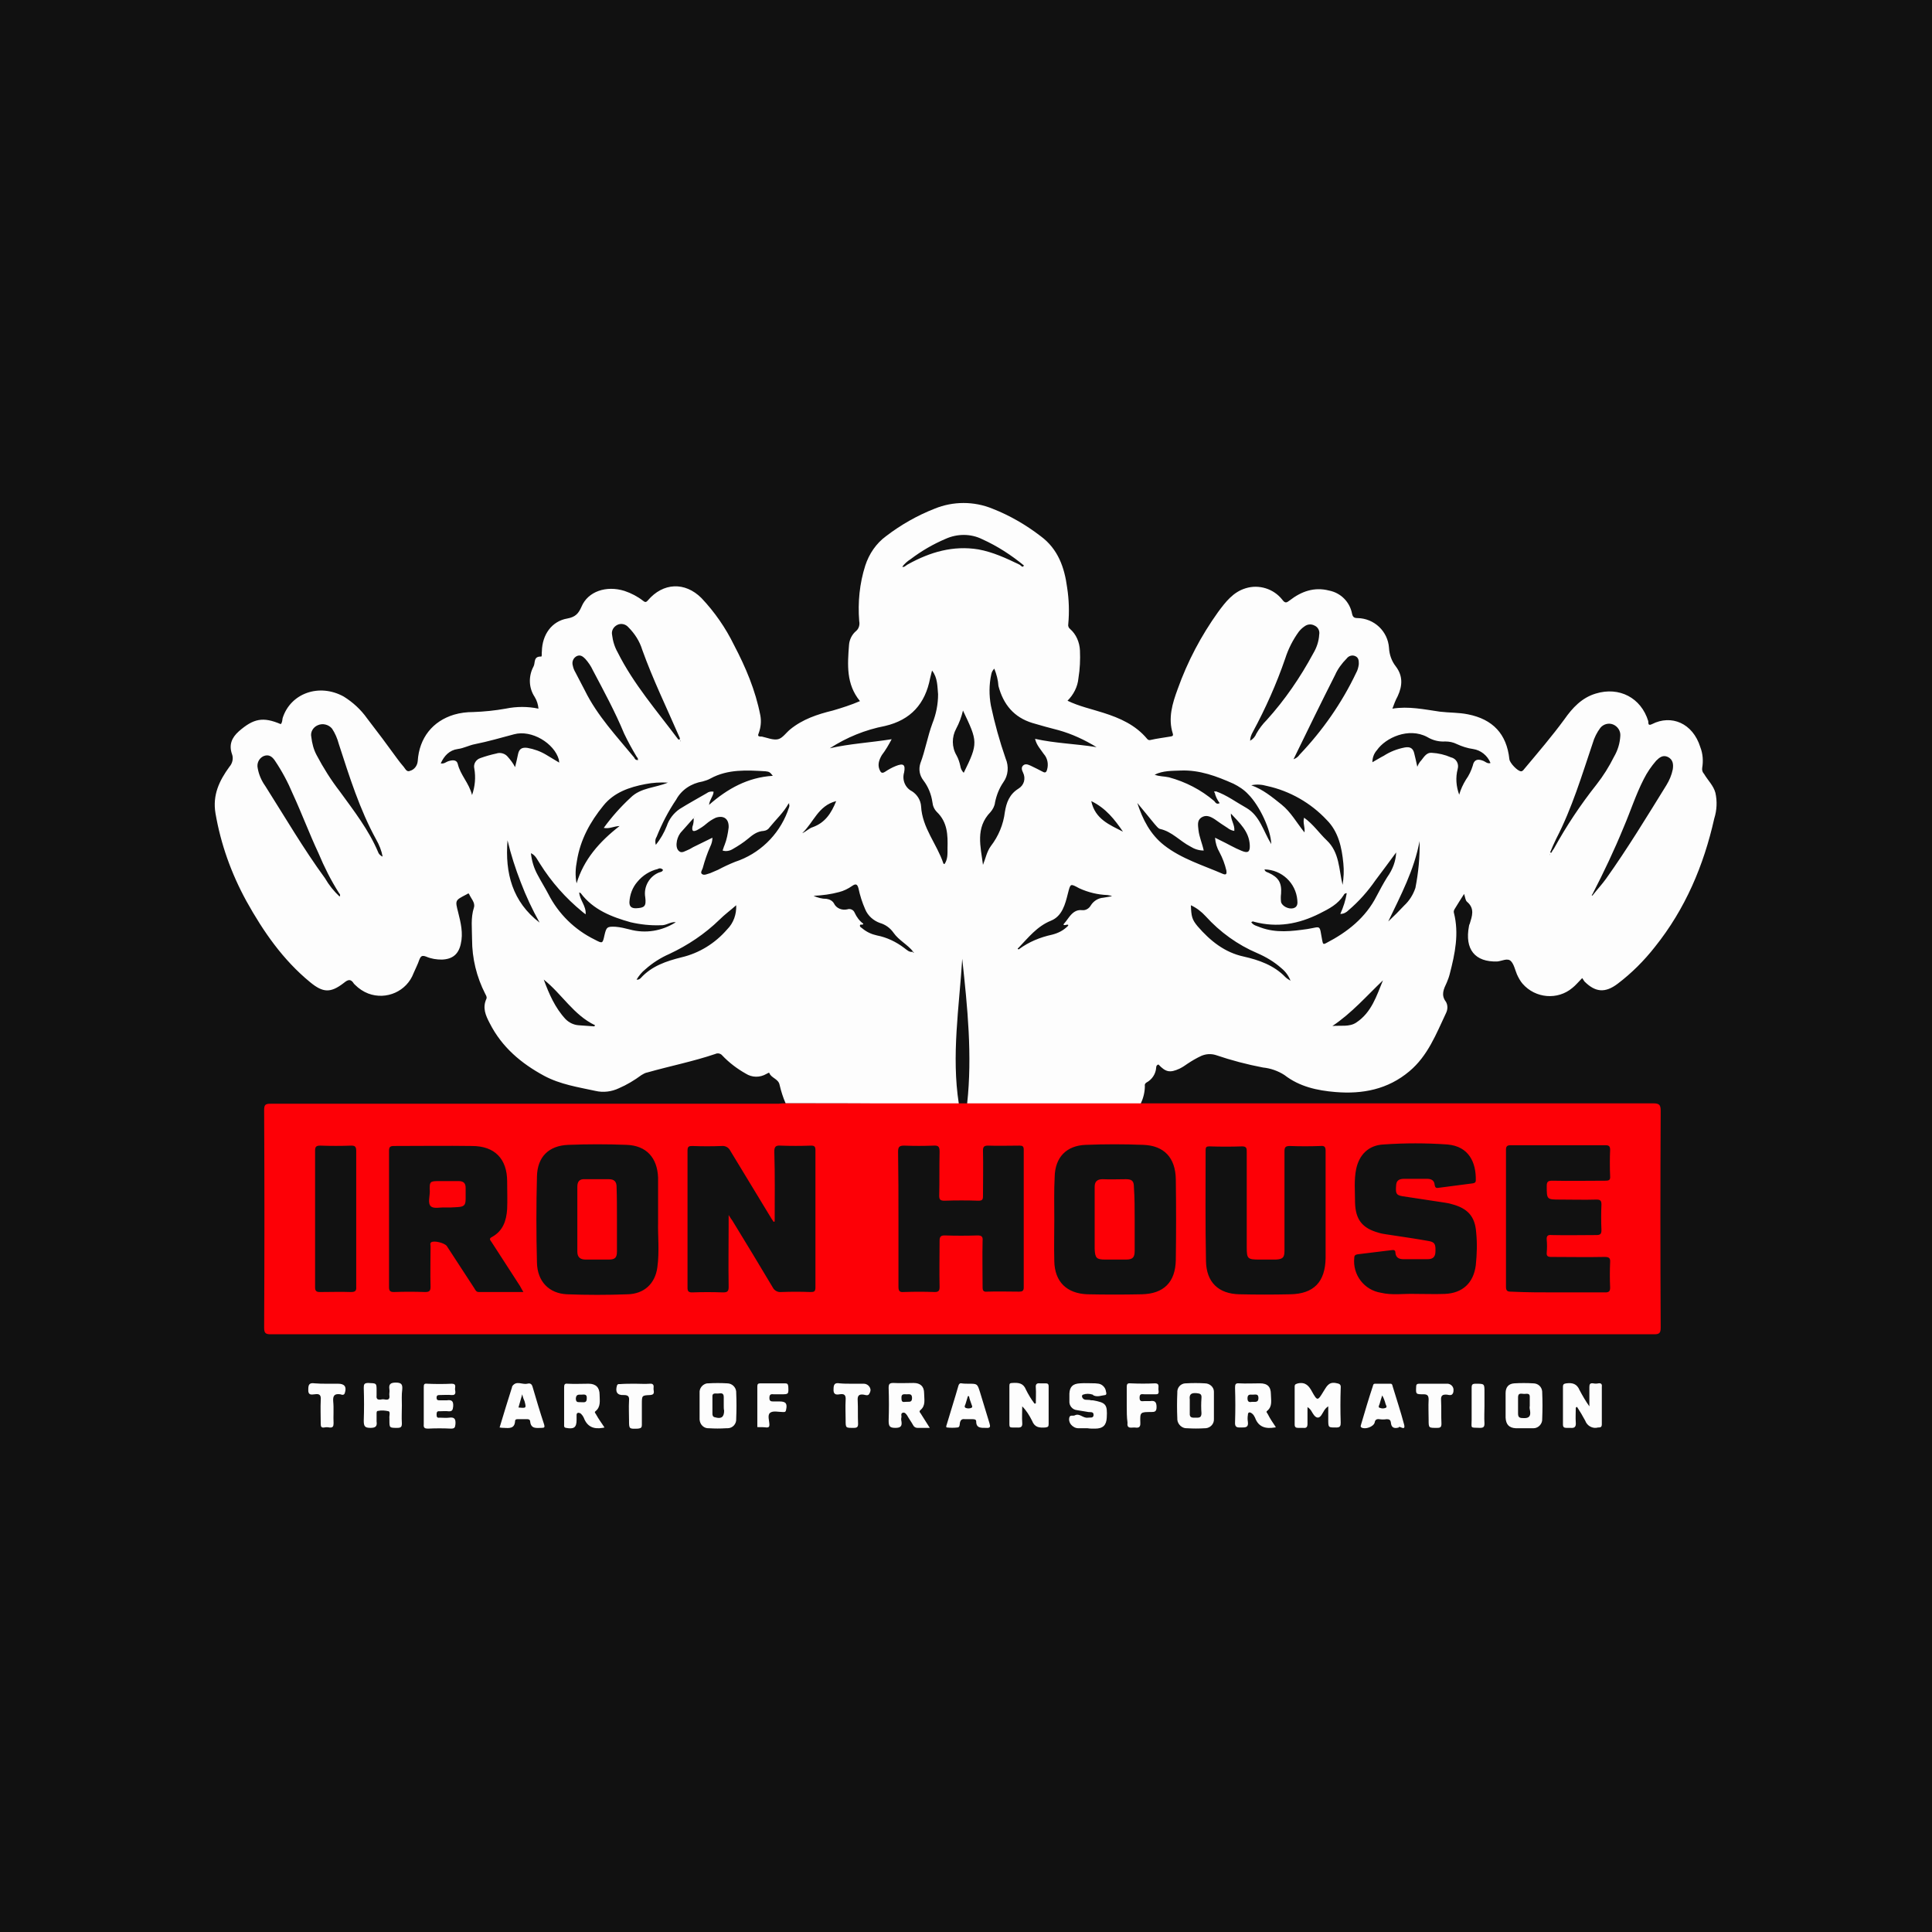 <?xml version="1.0" encoding="utf-8"?>
<!-- Generator: Adobe Illustrator 26.0.1, SVG Export Plug-In . SVG Version: 6.00 Build 0)  -->
<svg version="1.1" id="GeorgeSamuel.me" xmlns="http://www.w3.org/2000/svg" xmlns:xlink="http://www.w3.org/1999/xlink" x="0px"
	 y="0px" viewBox="0 0 512 512" style="enable-background:new 0 0 512 512;" xml:space="preserve">
<style type="text/css">
	.st0{fill:#111111;}
	.st1{fill:#FDFDFD;}
	.st2{fill:#FD0006;}
</style>
<g id="www.GeorgeSamuel.me">
	<rect class="st0" width="512" height="512"/>
	<circle class="st0" cx="256" cy="256" r="256"/>
	<path id="Path_11518" class="st1" d="M208.2,292.4c-0.7-1.6-1.2-3.2-1.6-4.9c-0.3-1.6-2.2-1.8-2.7-3.1c-0.1-0.3-0.5,0.1-0.8,0.2
		c-1.7,1-3.8,1-5.5-0.1c-2.3-1.3-4.4-2.9-6.2-4.8c-0.4-0.5-1.2-0.7-1.8-0.4c-5.9,2-12,3.2-18,4.9c-0.6,0.1-1.1,0.4-1.6,0.7
		c-1.9,1.4-3.9,2.6-6,3.5c-1.9,0.9-4.1,1.2-6.2,0.7c-4.6-1-9.3-1.7-13.6-4c-6.1-3.3-11.2-7.6-14.4-13.9c-1.1-2.1-2-4.1-0.9-6.5
		c0.2-0.5-0.1-0.9-0.3-1.3c-2.3-4.5-3.5-9.4-3.5-14.5c0-2.8-0.4-5.6,0.5-8.4c0.4-1.3-0.8-2.4-1.3-3.6c-0.2-0.3-0.5,0.1-0.8,0.2
		c-2.9,1.5-2.9,1.5-2.1,4.6c0.7,2.8,1.4,5.6,0.7,8.5c-0.6,2.7-2.2,4-5,4.1c-1.4,0-2.8-0.2-4.2-0.8c-1.1-0.4-1.4-0.1-1.8,0.9
		c-0.4,1.2-1,2.3-1.5,3.5c-1.8,4.8-7.2,7.2-12,5.4c-1.3-0.5-2.5-1.3-3.5-2.3c-0.1-0.1-0.2-0.2-0.3-0.3c-0.8-1.3-1.5-1.2-2.7-0.2
		c-3.5,2.7-5.5,2.6-8.9-0.2c-7.2-5.9-12.4-13.4-16.9-21.5c-4-7.3-6.8-15.1-8.2-23.3c-0.8-4.8,1-8.6,3.7-12.3
		c0.8-0.9,1.1-2.2,0.7-3.3c-0.9-2.5-0.1-4.4,1.8-6.1c3.9-3.4,6.4-3.9,11.1-1.9c0.4-0.4,0.4-1,0.5-1.6c2.1-6.6,9.7-9.3,16.2-5.7
		c2.4,1.5,4.5,3.4,6.2,5.8c2.7,3.5,5.4,7.1,8,10.7c0.5,0.7,1,1.3,1.5,1.9c0.5,0.5,0.9,1.7,1.8,1.3c1.2-0.3,2-1.4,2.1-2.6
		c0.4-6.2,4-10.6,9.6-12.3c1.7-0.5,3.4-0.7,5.1-0.7c2.9-0.1,5.8-0.4,8.6-0.9c2.9-0.6,5.9-0.6,8.7,0c-0.1-1.1-0.4-2.1-1-3.1
		c-1.6-2.4-1.7-5.5-0.3-8.1c0.5-0.9-0.1-2.7,2-2.6c0.3,0,0.1-0.9,0.2-1.4c0.1-4.4,2.6-8,6.8-8.7c2.1-0.4,2.9-1.3,3.7-3.1
		c1.7-4.1,6.6-5.7,11.4-4.2c1.8,0.6,3.5,1.5,4.9,2.6c0.5,0.4,0.8,0.5,1.3-0.1c4-4.7,9.8-5,14.2-0.6c3.5,3.7,6.4,7.9,8.6,12.4
		c3.1,5.9,5.7,12,7,18.7c0.3,1.6,0.1,3.2-0.4,4.6c-0.3,0.7-0.3,1,0.6,1c0.1,0,0.1,0,0.2,0c1.4,0.3,3,1,4.3,0.7
		c1.2-0.3,2.1-1.7,3.2-2.6c3.3-2.7,7.2-4,11.3-5c2.4-0.7,4.9-1.5,7.2-2.5c-3.7-4.5-3.3-9.7-2.9-14.9c0.1-1.4,0.8-2.8,1.9-3.7
		c0.7-0.6,1-1.6,0.8-2.6c-0.4-5,0.1-10,1.6-14.7c1-3.1,2.9-5.9,5.5-7.8c3.9-3,8.3-5.5,12.9-7.3c4.9-2,10.4-2,15.3,0
		c4.6,1.8,8.9,4.3,12.8,7.3c4.6,3.4,6.3,8.3,7,13.6c0.5,3.2,0.6,6.5,0.3,9.7c-0.1,0.5,0.1,1,0.5,1.3c1.6,1.4,2.5,3.5,2.6,5.7
		c0.1,2.4,0,4.9-0.4,7.3c-0.2,2.3-1.3,4.4-2.9,6c3.1,1.5,6.4,2.2,9.5,3.2c4.4,1.4,8.5,3.2,11.6,6.9c0.2,0.3,0.6,0.4,0.9,0.3
		c1.7-0.4,3.5-0.6,5.2-0.9c0.5-0.1,0.9-0.1,0.7-0.8c-1.3-4.1-0.1-8,1.3-11.8c2.6-7.3,6.2-14.1,10.7-20.4c2-2.7,4-5.3,7.3-6.3
		c3.5-1.1,7.4,0.1,9.7,3c0.8,1.1,1.2,0.8,2,0.2c3.1-2.4,6.5-3.6,10.4-2.6c3.1,0.6,5.5,3,6.1,6.1c0.2,0.9,0.5,1.2,1.5,1.2
		c4.4,0.1,8,3.5,8.3,7.9c0.1,1.8,0.7,3.5,1.8,4.9c1.9,2.5,1.8,5.1,0.5,7.9c-0.6,1.1-1,2.2-1.4,3.3c4.3-0.7,8.4,0.2,12.6,0.8
		c2.5,0.3,4.9,0.2,7.4,0.7c6.6,1.3,10.3,5.2,11,11.9c0.1,1,2.2,3.2,3.1,3.2c0.5,0,0.7-0.5,1-0.8c3.6-4.3,7.2-8.5,10.5-13
		c2.1-3,4.6-5.7,8.3-6.8c6.2-1.9,12,1.1,13.9,7.3c0.1,0.4-0.2,1.4,1,0.8c5.1-2.6,10.8-0.3,12.8,6.1c0.7,1.8,0.8,3.7,0.5,5.5
		c-0.1,0.6,0.1,1.2,0.5,1.6c1,1.7,2.5,3.1,3,5c0.5,2.2,0.4,4.6-0.3,6.8c-2.8,12.5-7.7,24-15.7,34c-2.9,3.7-6.2,7-9.9,9.8
		c-3.3,2.5-5.9,2.3-8.8-0.6c-0.2-0.3-0.4-0.6-0.6-0.9c-1,1-1.7,1.9-2.6,2.6c-3.9,3.3-9.8,2.8-13.2-1.1c-0.6-0.7-1.1-1.6-1.5-2.5
		c-0.5-1.2-0.8-2.7-1.6-3.5c-0.9-0.9-2.4,0-3.6,0.1c-5.9,0.2-8.7-3.2-7.5-9.4c0-0.2,0.1-0.4,0.2-0.6c0.6-2,1.4-4-0.7-5.8
		c-0.5-0.4-0.5-1.3-0.8-2.1c-0.9,1.4-1.7,2.7-2.5,4c-0.2,0.3-0.3,0.7-0.2,1c1.4,5.5,0.3,10.8-1.1,16.2c-0.2,0.8-0.5,1.6-0.8,2.3
		c-0.8,1.7-1.6,3.3-0.2,5.1c0.5,0.9,0.5,2,0,3c-2.6,5.5-4.8,11.3-9.7,15.4c-5.7,4.8-12.4,6.1-19.6,5.5c-4.8-0.4-9.5-1.4-13.5-4.5
		c-1.7-1.1-3.7-1.8-5.7-2c-4.2-0.8-8.4-1.9-12.5-3.3c-1.3-0.4-2.6-0.3-3.8,0.2c-1.3,0.6-2.5,1.3-3.7,2.1c-0.7,0.5-1.3,0.9-2.1,1.3
		c-2.6,1.2-3.7,0.9-5.6-1.1c-0.4,0.1-0.6,0.4-0.6,0.8c-0.1,1.7-1.1,3.2-2.6,4c-0.3,0.2-0.5,0.5-0.4,0.9c0,1.6-0.4,3.2-1.1,4.7
		c-5.7,0-11.3,0.1-17,0c-9.7,0-19.3,0-29,0c1.4-12.8,0.1-25.5-1.3-38.4c-0.8,12.8-2.9,25.6-0.9,38.4c-5.8,0-11.6,0.1-17.3,0
		C227.5,292.4,217.8,292.4,208.2,292.4z M271.4,149.9c-0.1,0.1-0.4,0-0.2,0.3L271.4,149.9c-3.4-2.8-7.1-5.2-11.1-7
		c-3-1.5-6.6-1.5-9.7-0.1c-3.3,1.4-6.4,3.2-9.3,5.4c-0.8,0.5-1.6,1.2-2.2,2c0.3,0,0.4,0.1,0.5,0c0.4-0.2,0.7-0.5,1.1-0.7
		c5.8-3.2,11.9-5,18.6-3.9c3.8,0.7,7.3,2.3,10.8,4C270.6,149.8,270.9,150.6,271.4,149.9z M270.1,251.5c2.6-1.9,5.5-3.1,8.7-3.8
		c1.6-0.4,3-1.1,4.2-2.3c0.1-0.1,0.1-0.2,0.1-0.3c-0.5-0.2-0.9,0.3-1.3-0.1c0.5-0.6,1-1.2,1.4-1.8c0.9-1.2,1.9-2.2,3.6-2
		c0.9,0.1,1.8-0.4,2.3-1.3c0.7-1.1,1.9-1.9,3.3-2c0.8-0.1,1.6-0.3,2.3-0.4c-0.4-0.2-0.8-0.2-1.2-0.3c-2.6-0.1-5.1-0.7-7.5-1.8
		c-2.4-1.3-2.3-1.3-3,1.4c-0.7,2.8-1.5,6-4.5,7.2c-3.7,1.5-6,4.5-8.6,7.2c-0.1,0.1-0.2,0.1-0.2,0.2
		C269.9,251.7,270,251.6,270.1,251.5L270.1,251.5z M242,252.2c-0.1,0.1-0.1,0.2,0.1,0.3c0,0,0.1,0,0.1,0
		C242.1,252.4,242.1,252.3,242,252.2c-1.5-1.9-3.8-3-5.2-5c-0.9-1.3-2.2-2.2-3.6-2.6c-1.7-0.6-3.2-1.9-3.9-3.6
		c-0.8-1.8-1.4-3.7-1.8-5.6c-0.3-1.1-0.7-1.3-1.7-0.6c-1,0.7-2.2,1.3-3.4,1.6c-2.2,0.6-4.5,0.9-6.8,1c1.1,0.5,2.2,0.8,3.4,0.8
		c0.8,0.1,1.6,0.5,2,1.2c0.6,1.3,2.1,1.9,3.5,1.6c0.8-0.3,1.7,0.1,2,0.9c0.5,1.1,1.3,2.2,2.3,2.9c-0.2,0.5-0.8,0-0.9,0.4
		c-0.1,0.5,0.4,0.6,0.7,0.9c1.1,0.9,2.4,1.5,3.8,1.8c2.6,0.5,5.1,1.7,7.2,3.3C240.3,251.7,241,252.5,242,252.2z M169,201.4
		c0,0.1,0.1,0.1,0.1,0.2c0-0.1,0-0.1,0-0.2L169,201.4c0.2-0.4-0.1-0.6-0.3-0.9c-1.2-2-2.3-4-3.3-6.1c-2.4-5.8-5.4-11.3-8.3-16.8
		c-0.5-1.1-1.2-2.1-2-3c-0.6-0.6-1.3-1.2-2.3-0.7c-0.9,0.5-1.3,1.5-1,2.5c0.1,0.6,0.4,1.3,0.7,1.8c0.8,1.6,1.7,3.2,2.5,4.8
		c3.3,6.7,8.4,12.1,13.1,17.8C168.2,201.1,168.5,201.5,169,201.4z M323.2,212.8L323,213c0,0,0,0,0,0.1
		C323.1,213,323.1,212.9,323.2,212.8c-0.6-0.8-1.1-1.8-1.3-2.8c0.1-0.1,0.2-0.2,0.3-0.3c2.9,1,5.4,2.9,8.1,4.4
		c3.6,2.1,4.5,6.2,6.6,9.6c-0.1-3.8-3.1-10.2-6.1-13.2c-1.1-1.2-2.5-2.1-3.9-2.8c-4.5-2-9-3.7-14-3.5c-2.3,0.1-4.7,0-6.9,1.1
		c1.2,0.5,2.5,0.4,3.8,0.7c4.4,1.2,8.5,3.3,12,6.3C322.1,212.7,322.5,213.3,323.2,212.8z M422.2,237.1c1.1-1.4,2.4-2.8,3.4-4.2
		c5.7-8,10.8-16.4,16-24.8c0.8-1.3,1.4-2.7,1.7-4.2c0.2-1.3,0.1-2.6-1.3-3.3c-1.3-0.6-2.2,0.1-3.1,1c-1.3,1.5-2.4,3.1-3.3,4.9
		c-2.1,4.1-3.5,8.5-5.3,12.7c-2.5,6.1-5.3,12-8.3,17.8c-0.1,0.1-0.2,0.2-0.2,0.2C422.1,237.5,422.1,237.2,422.2,237.1L422.2,237.1z
		 M179.1,244.4c-1.4-0.2-2.5,0.9-4,0.8c-2.7,0.1-5.4-0.2-8-0.8c-5-1.4-9.9-3.3-13.2-7.7c-0.1-0.1-0.2-0.1-0.4-0.2
		c0.1,2,1.9,3.6,1.7,5.8c-0.4-0.3-0.7-0.5-0.9-0.7c-4.4-3.6-8.2-7.9-11.2-12.7c-0.7-1-1.1-2.2-2.4-2.8c0.2,2,0.8,4,1.8,5.8
		c0.9,1.7,1.9,3.3,2.8,5c2.7,5.3,7,9.5,12.3,12.1c2.1,1.1,2.1,1.1,2.6-1.2c0.5-2.1,0.7-2.3,2.9-2.2c1.3,0.1,2.5,0.4,3.7,0.7
		C171.1,247.5,175.5,246.7,179.1,244.4C179.1,244.3,179.1,244.3,179.1,244.4C179,244.3,179.1,244.3,179.1,244.4L179.1,244.4z
		 M209,212.9c-1.3,2.4-3.3,4.2-5,6.3c-0.4,0.6-0.9,0.9-1.6,1c-1.8,0.1-3,1.1-4.2,2.1c-1.2,1-2.6,1.9-4,2.7c-0.8,0.5-1.8,0.7-2.7,0.4
		c0.2-0.5,0.3-1,0.5-1.4c0.6-1.5,0.9-3.1,1.1-4.7c0.1-2.3-1.3-3.3-3.4-2.6c-0.9,0.4-1.8,1-2.5,1.6c-0.8,0.7-1.6,1.2-2.5,1.7
		c-0.9,0.4-1.4,0.4-1.2-0.9c0.3-0.8,0.4-1.7,0.3-2.5c0.1,0,0.3,0,0.2-0.2c0,0.1-0.1,0.2-0.1,0.3c-1.1,1.2-2.1,2.4-3.2,3.6
		c-0.7,0.7-1.1,1.6-1.3,2.5c-0.2,1-0.2,2.2,0.6,2.8c0.7,0.6,1.6-0.1,2.4-0.4c0.5-0.2,0.9-0.5,1.3-0.7c1.6-0.8,3.3-1.6,5.1-2.5
		c0,0.8-0.2,1.6-0.6,2.4c-0.8,1.8-1.4,3.6-1.9,5.4c-0.1,0.6-0.8,1.4-0.3,1.8c0.6,0.5,1.4,0,2.2-0.2c0.7-0.3,1.4-0.6,2.1-0.9
		c1.5-0.8,3-1.5,4.5-2.1c6.4-2.1,11.5-7,13.9-13.3C208.9,214.3,209.5,213.6,209,212.9c0.1,0,0.2,0.1,0.2,0.1c0,0,0-0.1,0-0.1
		C209.2,212.9,209.1,212.9,209,212.9L209,212.9z M263.5,177.2c-0.4,0.4-0.7,0.9-0.8,1.5c-0.6,2.7-0.6,5.6-0.1,8.3
		c1,4.7,2.3,9.4,3.9,14c0.9,2.1,0.7,4.5-0.6,6.3c-1.1,1.6-1.8,3.4-2.2,5.3c-0.1,1-0.6,1.9-1.2,2.6c-4.1,4.2-2.6,9.2-2,14
		c0.7-1.7,1-3.5,2.1-5c2-2.6,3.3-5.7,3.7-9c0.4-2.5,1.2-4.7,3.6-6.2c1.5-0.9,2-2.7,1.2-4.3c-0.3-0.6-0.5-1.3,0-1.8
		c0.6-0.6,1.3-0.3,2,0c1.1,0.5,2.2,1.1,3.2,1.6c0.7,0.4,1,0.2,1.2-0.6c0.4-1.4,0.1-3-0.9-4.1c-0.8-1.2-1.9-2.3-2.3-4
		c5.4,1.2,10.7,1.3,16.3,2.2c-3.1-1.9-6.5-3.5-10.1-4.5c-2.3-0.6-4.6-1.2-6.9-1.9c-4.9-1.5-7.7-4.9-9-9.8
		C264.5,180.2,264.1,178.7,263.5,177.2z M247,177.7c-0.2,0.7-0.3,1.3-0.5,2c-1.3,6.8-5.1,11.1-12,12.7c-5.2,1-10.1,3-14.6,5.9
		c5.2-1.2,10.7-1.5,16.4-2.4c-0.8,1.5-1.6,2.9-2.6,4.2c-0.7,1.2-1.2,2.5-0.6,3.9c0.3,0.7,0.6,1.1,1.5,0.5c0.9-0.6,1.8-1.1,2.8-1.5
		c2-0.8,2.6-0.4,2.2,1.7c-0.6,2,0.3,4.1,2.1,5c1.4,0.9,2.3,2.4,2.4,4c0.3,5.7,4.2,10,5.9,15.1c0,0.1,0.1,0.1,0.3,0.2
		c0.9-1.3,0.8-2.8,0.8-4.2c0.1-3.5,0-6.9-2.8-9.6c-0.7-0.7-1.1-1.6-1.2-2.6c-0.3-2.1-1.1-4.1-2.4-5.8c-1-1.3-1.3-2.9-0.8-4.5
		c1.3-3.4,1.9-7.1,3.2-10.6c1-2.5,1.5-5.1,1.5-7.7C248.4,181.9,248.5,179.6,247,177.7L247,177.7z M301.4,212.8
		c1.4,4.3,3.4,8.3,7.1,11.2c4.6,3.6,10.3,5.3,15.6,7.6c1,0.4,1-0.2,0.9-0.9c-0.4-1.7-1-3.3-1.8-4.8c-0.7-1.2-1.1-2.5-1.2-3.9
		c0.6,0.3,1,0.5,1.4,0.7c1.9,0.9,3.7,2,5.7,2.8c1.7,0.7,2.2,0.2,2.1-1.6c-0.2-3.6-2.7-5.8-5-8.3c-0.1,1.7,1.1,3,0.9,4.6
		c-0.7-0.1-1.3-0.4-1.8-0.8c-1.1-0.7-2.3-1.5-3.4-2.3c-1.1-0.7-2.3-1.3-3.6-0.4c-1.1,0.8-0.8,2.1-0.7,3.2c0.2,1.9,1,3.6,1.4,5.5
		c-1.3,0-2.5-0.4-3.6-1.1c-2.7-1.4-4.8-3.9-7.9-4.6c-0.6-0.1-1-0.8-1.5-1.3C304.5,216.6,303,214.7,301.4,212.8L301.4,212.8z
		 M370,225.9c-1.9,2.6-3.7,5-5.5,7.4c-2,2.9-4.4,5.6-7.1,7.9c-0.6,0.6-1.3,1-2.2,1c0.8-1.8,1.4-3.6,1.7-5.5c-0.4,0-0.7,0.2-0.8,0.5
		c-1.5,2.4-3.8,3.6-6.4,4.9c-5.6,2.8-11.2,3.8-17.3,2.2c-0.2-0.1-0.5-0.2-0.8,0.1c0.6,0.9,1.6,1,2.5,1.4c4.1,1.5,8.2,1,12.4,0.4
		c3.7-0.6,3.1-1.3,3.9,3c0.2,0.9,0.2,1.2,1.1,0.7c5.6-2.9,10.4-6.7,13.3-12.4c0.9-1.7,1.8-3.4,2.8-5
		C369.1,230.4,369.9,228.2,370,225.9L370,225.9z M90,237.6c0.3-0.5,0-0.7-0.2-1c-2.1-3.3-3.9-6.9-5.4-10.5
		c-2.4-5.1-4.4-10.5-6.8-15.7c-1.3-3.1-2.9-6.1-4.8-8.9c-0.7-1-1.6-1.7-3-1.1c-1.2,0.6-1.8,1.9-1.5,3.2c0.3,1.7,1,3.3,2,4.7
		c5.2,8.2,10.1,16.6,15.8,24.4C87.2,234.6,88.5,236.2,90,237.6z M386.7,210.6c0.4-1.4,1-2.7,1.8-4c0.8-1.1,1.4-2.4,1.8-3.7
		c0.3-1.5,1.2-1.9,2.7-1.3c0.6,0.2,1.2,0.9,2,0.6c-0.8-2-2.6-3.4-4.6-3.7c-1.5-0.2-3-0.7-4.3-1.3c-1-0.5-2-0.7-3.1-0.7
		c-1.7,0.1-3.3-0.3-4.8-1.2c-4.9-2.6-11,0.2-13.3,3.5c-0.8,0.9-1.2,2-1.2,3.2c1.1-0.6,2-1.2,3-1.7c1.7-1.1,3.5-1.8,5.5-2.2
		c1.5-0.3,2.3,0.2,2.6,1.6c0.3,1.1,0.5,2.2,0.8,3.5c0.2-0.5,0.4-0.9,0.7-1.3c0.9-0.9,1.5-2.5,3.1-2.4c1.8,0.1,3.5,0.5,5.1,1.2
		c1.4,0.3,2.2,1.7,1.8,3.1c0,0,0,0,0,0C385.7,206.1,385.9,208.4,386.7,210.6z M148.2,202.1c0-0.3-0.1-0.5-0.1-0.8
		c-1.2-4.3-7.2-8-11.9-6.7c-3.4,0.9-6.8,1.9-10.3,2.6c-1.6,0.3-3,1.1-4.6,1.3c-2.2,0.3-3.6,1.8-4.5,3.8c0.9,0.2,1.4-0.4,2.1-0.6
		c1-0.3,2.1-0.4,2.4,0.7c0.7,3,3,5.1,3.8,8.3c0.8-2.3,1-4.7,0.6-7c-0.3-1.2,0.4-2.4,1.6-2.8c1.4-0.5,2.8-0.9,4.2-1.2
		c1.1-0.4,2.4,0,3.1,0.9c0.7,0.8,1.4,1.7,1.9,2.7c0.3-1.3,0.6-2.4,0.8-3.5c0.3-1.4,1.1-1.8,2.5-1.6c1.7,0.3,3.4,0.9,4.9,1.8
		C145.7,200.6,146.9,201.3,148.2,202.1z M331.3,196.3c0.7-0.4,1.3-1,1.6-1.8c0.8-1.4,1.7-2.6,2.8-3.7c4.8-5.3,8.9-11.3,12.3-17.6
		c0.9-1.5,1.5-3.2,1.6-5c0.2-1-0.3-2-1.2-2.4c-0.9-0.5-1.9-0.4-2.7,0.2c-0.6,0.4-1.1,0.9-1.5,1.4c-1.6,2.2-2.8,4.6-3.6,7.1
		c-2.3,6.7-5.2,13.2-8.6,19.5C331.6,194.7,331.3,195.5,331.3,196.3z M180.1,196c0.2-0.4-0.1-0.7-0.2-1c-3.3-7.6-6.9-15-9.7-22.8
		c-0.7-2.3-2-4.3-3.7-6c-0.7-0.8-1.9-1.1-2.9-0.6c-1,0.5-1.6,1.5-1.4,2.6c0.2,1.7,0.7,3.3,1.5,4.7c4.2,8.4,10.4,15.5,16,23
		C179.8,196,180,196,180.1,196L180.1,196z M101.4,227c-0.3-1.6-0.9-3.1-1.7-4.5c-4.4-8-7.1-16.7-9.9-25.3c-0.4-1.5-1-2.9-1.8-4.1
		c-0.9-1.1-2.5-1.5-3.8-0.9c-1.2,0.5-2,1.8-1.7,3.1c0.2,1.7,0.6,3.3,1.4,4.8c1.8,3.4,3.8,6.6,6.2,9.7c3.7,5.1,7.6,10.1,10.1,16
		C100.3,226.2,100.8,226.8,101.4,227z M410.8,225.9c0.1,0,0.2,0.1,0.3,0.1c0.2-0.4,0.5-0.8,0.7-1.1c3.3-6,7.1-11.7,11.3-17
		c1.8-2.3,3.3-4.7,4.6-7.3c1-1.7,1.6-3.6,1.7-5.6c0.1-1.3-0.7-2.5-1.9-3c-1.2-0.5-2.6-0.1-3.4,0.9c-0.9,1.2-1.6,2.6-2,4
		c-2.9,8.6-5.5,17.3-9.7,25.4C411.8,223.5,411.3,224.7,410.8,225.9L410.8,225.9z M355.8,234.5c0.3-1.9,0.4-3.8,0.2-5.7
		c-0.4-4.2-1.3-8.4-4.4-11.5c-4.2-4.5-9.8-7.7-15.8-9c-1.4-0.4-2.8-0.5-4.2-0.2c3.1,1.1,5.5,3.1,8,5.1c2.5,2,4,4.8,6.1,7.4
		c0.2-1.4-0.5-2.5-0.1-3.9c2.4,1.7,4,4.1,6,6C355,225.9,354.8,230.4,355.8,234.5L355.8,234.5z M177,207.4c-2-0.1-4,0-6,0.4
		c-4.2,0.8-8.3,2.2-11.1,5.7c-3.5,4.3-6.1,9-7,14.6c-0.4,2-0.5,4-0.1,6c1.9-6.3,6-11,11.4-15.2c-1.7,0.1-2.7,0.8-4.2,0.5
		c2.1-2.9,4.5-5.6,7.1-8C169.8,208.7,173.7,208.8,177,207.4z M204.8,205.6c-0.7-0.9-0.9-1.1-1.9-1.2c-5-0.3-10-0.6-14.6,1.9
		c-0.7,0.4-1.4,0.6-2.1,0.8c-3,0.5-5.6,2.2-7,4.8c-2.1,3.1-3.8,6.4-5.2,9.9c-0.4,0.6-0.4,1.4-0.2,2.1c1.2-1.5,2.2-3.2,2.9-5
		c0.6-1.8,1.8-3.4,3.4-4.5c2.4-1.5,4.8-2.8,7.2-4.2c0.5-0.4,1.1-0.5,1.8-0.4c0,1.1-1,2-1.2,3.5C192.8,209,198.2,206,204.8,205.6z
		 M342.8,201.2c0.6-0.2,1.2-0.6,1.6-1.2c6.1-6.4,11.2-13.7,15-21.7c0.4-0.7,0.6-1.5,0.7-2.3c0-0.8,0-1.7-0.9-2.1
		c-0.8-0.4-1.8-0.1-2.3,0.6c-1.3,1.3-2.4,2.8-3.1,4.4C350.1,186.2,346.5,193.6,342.8,201.2z M342,259.9c-0.5-1.3-1.3-2.4-2.4-3.3
		c-1.9-1.7-4.1-3-6.4-4c-5.2-2.2-9.9-5.6-13.7-9.8c-1.1-1.2-2.4-2.2-3.9-2.9c0.1,3,0.3,3.8,1.8,5.6c3.3,3.8,7.1,6.9,12.2,8
		c4,0.9,8,2.3,11,5.4C341,259.3,341.5,259.6,342,259.9L342,259.9z M195.1,239.9c-1.6,1.4-3.1,2.5-4.4,3.8c-3.9,3.8-8.4,6.8-13.3,9.1
		c-2.3,1-4.5,2.4-6.4,4.1c-0.9,0.7-1.7,1.7-2.3,2.7c0.4,0.1,0.8-0.1,1.1-0.4c2.9-3.2,6.8-4.5,10.8-5.5c4.7-1.1,8.9-3.7,12.1-7.4
		C194.4,244.6,195.2,242.3,195.1,239.9z M255.2,188.3c-0.4,1.7-1,3.3-1.8,4.8c-1.2,2.2-1.2,4.9,0.1,7.1c0.5,0.9,0.8,1.9,1,2.8
		c0.1,0.7,0.4,1.3,0.9,1.8C259.3,196.9,259.1,196.5,255.2,188.3z M157.5,272l0.2-0.3c-5.7-2.7-8.8-8.3-13.6-12.1
		c1.4,3.8,3,7.5,5.8,10.5c0.9,0.9,2.1,1.5,3.4,1.6C154.7,271.8,156.1,271.9,157.5,272z M366.5,259.8c-4.4,4.2-8.3,8.7-13.4,12.1
		c2.2-0.2,4.5,0.3,6.3-0.9C363.5,268.3,364.8,263.9,366.5,259.8L366.5,259.8z M376.2,222.9c-1.4,7.6-5,14.4-8.3,21.3
		c1.5-1.4,2.9-2.8,4.2-4.2c1.4-1.3,2.4-2.9,3-4.7C375.9,231.2,376.3,227.1,376.2,222.9L376.2,222.9z M143,244.5
		c-1.9-3.4-3.6-7-5-10.7c-1.4-3.6-2.6-7.3-3.5-11.1C133.8,231.4,135.8,239,143,244.5L143,244.5z M335.1,230.4
		c0.2,0.7,0.7,0.7,1.1,0.9c2.6,1.2,3.5,2.6,3.3,5.5c-0.1,0.8-0.1,1.5,0,2.3c0.3,1,1.9,1.9,3.2,1.6c1.2-0.3,1.2-1.3,1.1-2.2
		C343.4,234,339.7,230.5,335.1,230.4z M175.7,230.5c-0.4-0.4-0.9-0.5-1.4-0.2c-2.1,0.5-4,1.7-5.4,3.4c-1.3,1.5-2,3.4-2.1,5.4
		c0,1.1,0.5,1.6,1.7,1.6c2.3-0.1,2.8-0.5,2.5-2.9c-0.5-2.8,1.1-5.6,3.7-6.6C175.1,231.1,175.6,231,175.7,230.5L175.7,230.5z
		 M221.6,212.3c-4.8,1.2-6,5.7-9,8.5c1-0.4,1.8-1.3,2.8-1.6C218.7,218,220.3,215.5,221.6,212.3L221.6,212.3z M289.2,212.3
		c1,4.8,4.9,6.3,8.4,8.1C295.4,217.2,293.1,214.2,289.2,212.3L289.2,212.3z M410.8,226.5L410.8,226.5c-0.1-0.1-0.2,0-0.2,0
		C410.6,226.5,410.7,226.6,410.8,226.5L410.8,226.5z M180.3,196.3C180.3,196.3,180.3,196.4,180.3,196.3c0,0.2,0.1,0.2,0.1,0.1
		c0,0,0-0.1,0-0.1C180.4,196.3,180.3,196.3,180.3,196.3z"/>
	<path id="Path_11519" class="st2" d="M208.2,292.4c9.6,0,19.3,0,28.9,0c5.8,0,11.6,0,17.3,0h2.1c9.7,0,19.3,0,29,0
		c5.7,0,11.3,0,17,0c0.7,0,1.3,0,2,0c44.6,0,89.1,0,133.7,0c1.6,0,1.9,0.5,1.9,2c-0.1,19.1-0.1,38.2,0,57.4c0,1.4-0.3,1.8-1.7,1.8
		c-122.2,0-244.4,0-366.6,0c-1.3,0-1.8-0.2-1.8-1.7c0.1-19.2,0.1-38.4,0-57.7c0-1.4,0.3-1.7,1.7-1.7c44.9,0,89.8,0,134.6,0
		C207,292.4,207.6,292.4,208.2,292.4z M205.3,323.7c-0.1,0-0.2,0.1-0.3,0.1c-0.2-0.4-0.5-0.7-0.7-1.1c-3.6-5.9-7.2-11.9-10.8-17.8
		c-0.4-0.8-1.3-1.3-2.2-1.2c-2.6,0.1-5.2,0.1-7.8,0c-0.9,0-1.3,0.1-1.3,1.2c0,12.1,0,24.2,0,36.4c0,0.9,0.3,1.2,1.2,1.2
		c2.7-0.1,5.5-0.1,8.2,0c1.2,0,1.5-0.3,1.5-1.5c-0.1-5.7,0-11.4,0-17V322c0.5,0.8,0.7,1.1,1,1.5c3.6,5.9,7.2,11.8,10.7,17.7
		c0.4,0.8,1.3,1.3,2.2,1.2c2.6-0.1,5.2-0.1,7.8,0c0.9,0,1.3-0.1,1.3-1.2c0-12.1,0-24.2,0-36.4c0-1-0.3-1.2-1.2-1.2
		c-2.7,0.1-5.4,0.1-8.1,0c-1.3-0.1-1.6,0.4-1.6,1.6C205.4,311.4,205.3,317.6,205.3,323.7z M138.7,342.4c-0.4-0.7-0.7-1.2-0.9-1.6
		c-2.5-3.9-5-7.7-7.5-11.6c-0.3-0.5-0.9-0.9,0.1-1.4c2.9-1.6,3.8-4.3,4-7.4c0.1-2.4,0-4.9,0-7.3c0-6-3.3-9.4-9.3-9.4
		c-6.9-0.1-13.8,0-20.7,0c-0.9,0-1.3,0.2-1.3,1.2c0,12.1,0,24.1,0,36.2c0,1,0.3,1.3,1.3,1.3c2.7-0.1,5.5-0.1,8.2,0
		c1.1,0,1.5-0.2,1.5-1.4c-0.1-3.5,0-7.1,0-10.7c0-0.4-0.2-0.8,0.2-1.1c0.8-0.5,3.5,0.2,4.1,1c2.4,3.7,4.9,7.5,7.3,11.2
		c0.3,0.5,0.5,1,1.2,1C130.6,342.4,134.5,342.4,138.7,342.4z M174.4,324v-11.6c0-0.1,0-0.2,0-0.3c-0.2-5.3-3.1-8.5-8.3-8.7
		c-5.2-0.2-10.3-0.2-15.5,0c-5.2,0.2-8.2,3.2-8.3,8.4c-0.2,7.6-0.2,15.2,0,22.8c0.1,5,3.2,8.2,8,8.4c5.3,0.2,10.6,0.2,16,0
		c4.4-0.1,7.3-2.8,7.9-7.1C174.8,331.6,174.3,327.3,174.4,324L174.4,324z M279.4,323.1L279.4,323.1c0,3.7-0.1,7.4,0,11.1
		c0.1,5.5,3.3,8.6,8.8,8.8c4.8,0.1,9.5,0.1,14.3,0c5.9-0.1,9-3.2,9.1-9.1c0.1-7.1,0.1-14.3,0-21.4c-0.1-5.7-3.1-8.9-8.6-9.1
		c-5.1-0.2-10.2-0.2-15.3,0c-5.1,0.2-8.1,3.3-8.2,8.5C279.3,315.6,279.4,319.3,279.4,323.1L279.4,323.1z M375,342.9
		c2.6,0,5.3,0.1,7.9,0c4.7-0.2,7.6-2.9,8.2-7.6c0.3-2.9,0.4-5.8,0.1-8.7c-0.3-4.3-2.3-6.4-6.5-7.5c-0.6-0.2-1.3-0.3-1.9-0.4
		c-3.7-0.6-7.5-1.1-11.2-1.7c-1.6-0.3-1.8-0.7-1.6-3c0.1-1.3,1-1.6,2.1-1.6c2,0,4.1,0,6.1,0c1.1,0,1.9,0.4,2,1.6
		c0.1,0.5,0.2,0.9,0.9,0.8c3.1-0.4,6.1-0.8,9.2-1.2c0.6-0.1,0.8-0.3,0.8-0.8c0.1-4.7-1.8-9-7.5-9.5c-5.7-0.4-11.3-0.4-17,0
		c-3.9,0.2-6.4,2.7-7.2,6.5c-0.6,2.9-0.3,5.9-0.3,8.8c0.1,4.6,1.9,6.9,6.3,8.1c0.6,0.2,1.3,0.3,1.9,0.4c3.8,0.6,7.6,1.1,11.4,1.8
		c1.6,0.3,1.8,0.9,1.7,3c-0.1,1.4-0.9,1.8-2.1,1.8c-2.1,0-4.3,0-6.4,0c-1.1,0-2-0.4-2.1-1.7c0-0.7-0.4-0.8-1-0.7c-3,0.4-6,0.7-9,1.1
		c-0.6,0.1-0.9,0.3-0.9,0.9c-0.5,4.5,2.6,8.6,7.1,9.3C368.9,343.3,372,342.8,375,342.9L375,342.9z M238.1,323.1c0,6,0,12,0,17.9
		c0,1.1,0.3,1.5,1.4,1.4c2.7-0.1,5.5-0.1,8.2,0c1.1,0,1.3-0.4,1.3-1.4c-0.1-4.1,0-8.1,0-12.2c0-1,0.3-1.4,1.3-1.4
		c2.9,0.1,5.9,0.1,8.8,0c1.1,0,1.4,0.4,1.3,1.4c-0.1,4.1,0,8.2,0,12.3c0,0.9,0.2,1.3,1.2,1.2c2.8-0.1,5.7,0,8.5,0
		c0.8,0,1.2-0.2,1.2-1.1c0-12.2,0-24.3,0-36.5c0-0.9-0.3-1.1-1.1-1.1c-2.8,0-5.6,0.1-8.4,0c-1.1,0-1.3,0.4-1.3,1.4c0.1,4,0,8,0,12
		c0,0.9-0.2,1.2-1.2,1.2c-3-0.1-6-0.1-9,0c-1.1,0-1.4-0.3-1.4-1.3c0.1-3.9,0-7.7,0.1-11.6c0-1.3-0.2-1.8-1.6-1.7
		c-2.6,0.1-5.2,0.1-7.8,0c-1.2,0-1.6,0.3-1.6,1.6C238.1,311.2,238.1,317.1,238.1,323.1L238.1,323.1z M351.3,319.9c0-5,0-9.9,0-14.9
		c0-1.1-0.3-1.4-1.4-1.3c-2.7,0.1-5.4,0.1-8.1,0c-1.2,0-1.4,0.4-1.4,1.5c0,6.4,0,12.9,0,19.3c0,2.3,0,4.7,0,7c0,1.8-0.5,2.2-2.3,2.3
		c-1.4,0-2.8,0-4.3,0c-3.2,0-3.4-0.2-3.4-3.3c0-8.4,0-16.8,0-25.2c0-0.9,0-1.5-1.2-1.5c-2.9,0.1-5.8,0.1-8.7,0c-0.8,0-1,0.2-1,1
		c0,9.8-0.1,19.6,0.1,29.4c0.1,5.6,3.3,8.7,8.9,8.8c4.5,0.1,8.9,0.1,13.4,0c6.3-0.1,9.3-3.3,9.4-9.6
		C351.3,328.9,351.3,324.4,351.3,319.9L351.3,319.9z M412.8,342.5c4.2,0,8.4,0,12.6,0c1,0,1.3-0.3,1.3-1.3c-0.1-2.2-0.1-4.5,0-6.7
		c0.1-1.2-0.4-1.4-1.5-1.4c-4.7,0.1-9.4,0-14.1,0c-0.9,0-1.3-0.2-1.2-1.2c0.1-1.1,0.1-2.2,0-3.3c-0.1-1.1,0.3-1.4,1.3-1.3
		c4,0.1,7.9,0,11.9,0c1,0,1.3-0.3,1.3-1.3c-0.1-2.3-0.1-4.6,0-6.8c0-1-0.3-1.3-1.3-1.3c-3.2,0.1-6.4,0-9.6,0c-3.6,0-3.6,0-3.6-3.6
		c0-1.2,0.4-1.4,1.5-1.4c4.7,0.1,9.3,0,14,0c0.9,0,1.4-0.1,1.3-1.2c-0.1-2.3-0.1-4.7,0-7c0-1-0.4-1.2-1.2-1.2c-8.4,0-16.8,0-25.2,0
		c-0.9,0-1.2,0.3-1.2,1.2c0,12.1,0,24.2,0,36.3c0,1.1,0.4,1.3,1.3,1.3C404.5,342.5,408.6,342.5,412.8,342.5L412.8,342.5z
		 M94.4,323.3c0-6.1,0-12.2,0-18.3c0-1.1-0.3-1.4-1.3-1.4c-2.7,0.1-5.5,0.1-8.2,0c-1,0-1.4,0.2-1.4,1.3c0,12.1,0,24.1,0,36.2
		c0,1,0.3,1.3,1.3,1.3c2.7,0,5.5-0.1,8.2,0c1.1,0,1.5-0.3,1.4-1.4C94.4,335.2,94.4,329.2,94.4,323.3z"/>
	<path id="Path_11520" class="st1" d="M346.5,372.9c0,1.6,0,3,0,4.4c0,0.9-0.3,1.2-1.1,1.1c-0.5,0-0.9,0-1.4,0
		c-0.6,0-0.9-0.2-0.9-0.9c0-3.3,0-6.7,0-10c0-0.7,0.3-0.7,0.9-0.9c2-0.4,2.9,0.7,3.7,2.2c1.4,2.5,1.5,2.5,3,0
		c0.8-1.2,1.3-2.6,3.2-2.3c1.1,0.2,1.5,0.3,1.4,1.4c-0.1,3-0.1,6.1,0,9.1c0,0.8-0.1,1.3-1.1,1.3c-2.2,0-2.2,0.1-2.2-2.2v-3.4
		c-1,0.6-1.3,1.6-1.8,2.3c-0.6,0.9-1.3,0.9-2,0C347.7,374.4,347.5,373.5,346.5,372.9z"/>
	<path id="Path_11521" class="st1" d="M274.5,371.9c0-1.4,0.1-2.8,0-4.2c-0.1-0.9,0.3-1.2,1.1-1.1c0.5,0,0.9,0,1.4,0
		c0.6,0,0.9,0.1,0.9,0.8c0,3.3,0,6.7,0,10c0,0.7-0.2,0.8-0.9,0.9c-1.6,0.1-2.8,0-3.5-1.8c-0.7-1.4-1.5-2.7-2.6-3.8
		c0,1.4-0.1,2.9,0,4.3c0.1,1.1-0.3,1.4-1.4,1.3c-0.4,0-0.8,0-1.2,0c-0.6,0-0.8-0.1-0.8-0.8c0-3.4,0-6.8,0-10.2
		c0-0.6,0.1-0.8,0.8-0.8c1.6-0.1,2.9,0,3.6,1.8c0.6,1.2,1.3,2.4,2.2,3.6C274.2,372,274.3,372,274.5,371.9z"/>
	<path id="Path_11522" class="st1" d="M417.6,373c0,1.3-0.1,2.7,0,4c0.1,1.2-0.4,1.5-1.4,1.4c-0.4,0-0.7,0-1.1,0
		c-0.6,0-0.9-0.2-0.9-0.9c0-3.3,0-6.7,0-10c0-0.7,0.3-0.8,0.9-0.9c1.6-0.2,2.8,0.1,3.5,1.8c0.8,1.5,1.6,2.9,2.6,4.3c0-2,0-3.6,0-5.1
		c0-0.8,0.2-1.1,1-1c0.5,0.1,0.9,0.1,1.4,0c0.7-0.1,1,0.2,0.9,0.9c0,3.3,0,6.6,0,9.9c0,0.8-0.3,0.9-1,0.9c-1.4,0.4-2.9-0.4-3.4-1.8
		c-0.7-1.3-1.4-2.5-2.2-3.7C417.8,373,417.7,373,417.6,373z"/>
	<path id="Path_11523" class="st1" d="M160.2,378.3c-0.4,0.1-0.5,0.1-0.5,0.1c-2.4,0.4-4.1-0.3-5-2.7c-0.2-0.4-0.4-0.7-0.7-1
		c-0.2-0.2-0.5-0.3-0.8-0.3c-0.4,0.1-0.4,0.4-0.4,0.7c0,0.4,0,0.8,0,1.2c0,2-0.7,2.5-2.8,2.1c-0.6-0.1-0.5-0.5-0.5-0.9
		c0-3.3,0-6.6,0-9.9c0-0.7,0.2-1,0.9-0.9c1.9,0.1,3.8,0,5.6,0c1.9,0,2.9,1,2.9,2.9c0,1.5,0.4,3.2-1.1,4.4c-0.4,0.3,0.1,0.6,0.2,0.9
		C158.6,376,159.4,377.1,160.2,378.3z M154,369.6c-0.7,0-1.3-0.1-1.4,1c0,1.3,0.8,0.9,1.5,1c0.7,0,1.4,0.2,1.4-1
		C155.6,369.3,154.7,369.6,154,369.6z"/>
	<path id="Path_11524" class="st1" d="M246.4,378.4c-1.3,0-2.3,0-3.3,0c-0.5,0-0.9-0.3-1.1-0.7c-0.5-0.9-1.1-1.7-1.6-2.6
		c-0.3-0.4-0.6-0.9-1.2-0.7c-0.5,0.2-0.3,0.7-0.3,1.1c-0.1,0.4-0.1,0.8,0,1.2c0.2,1.3-0.3,1.7-1.6,1.7c-1.5,0-1.8-0.4-1.8-1.9
		c0.1-2.9,0.1-5.8,0-8.7c0-1.1,0.3-1.3,1.3-1.3c1.8,0.1,3.5,0,5.3,0c1.8,0,2.8,0.9,2.8,2.7c0,1.6,0.5,3.3-1,4.5
		c-0.4,0.4-0.1,0.6,0.1,0.9C244.8,375.9,245.5,377,246.4,378.4z M240.1,371.5c0.7-0.1,1.6,0.3,1.6-1c0-1.2-0.7-1-1.4-1
		c-0.8,0-1.5-0.2-1.4,1.1C238.9,371.8,239.5,371.5,240.1,371.5z"/>
	<path id="Path_11525" class="st1" d="M338.1,378.2c-0.1,0.1-0.2,0.1-0.3,0.1c-2.4,0.4-4.3-0.1-5.2-2.6c-0.2-0.4-0.4-0.8-0.8-1.1
		c-0.5-0.4-1.1-0.5-1.1,0.4c-0.1,0.6-0.1,1.2,0,1.8c0.2,1.5-0.6,1.5-1.7,1.5c-1,0-1.8,0.1-1.7-1.4c0.1-3,0.1-6.1,0-9.1
		c0-0.9,0.1-1.3,1.1-1.2c1.8,0.1,3.6,0,5.5,0c2,0,2.9,0.9,2.9,2.9c0,1.5,0.5,3.2-1,4.4c-0.4,0.3,0.1,0.6,0.2,0.9
		C336.6,376,337.3,377,338.1,378.2z M331.8,371.5c0.9,0,1.7,0.2,1.7-1c0-1.2-0.8-0.9-1.5-0.9s-1.4-0.2-1.4,1
		C330.6,371.7,331.3,371.6,331.8,371.5z"/>
	<path id="Path_11526" class="st1" d="M288.2,378.5c-0.8,0-1.6,0-2.4,0c-0.8,0-1.5-0.4-2-1c-0.4-0.5-0.6-1.2-0.4-1.9
		c0.2-0.7,1-0.3,1.4-0.5c1.3-0.7,2.2,0.8,3.5,0.6c0.5-0.1,1.4,0.2,1.5-0.6c0.1-1.1-0.8-0.8-1.4-0.9c-1-0.2-2-0.3-3-0.5
		c-1.2-0.1-2.1-1.2-2-2.4c0-0.7,0-1.3,0-2c0.1-1.8,0.9-2.6,2.8-2.7c1.4-0.1,2.7,0,4.1,0c0.3,0,0.6,0.1,0.9,0.1
		c1,0.2,1.8,1.1,1.9,2.1c0.1,0.3,0.2,0.8-0.2,0.9c-1,0.1-2,0.6-3.1,0.1c-0.1,0-0.1-0.2-0.2-0.2c-0.9-0.3-1.8-0.3-2.6,0
		c-0.3,0.1-0.3,0.5-0.2,0.7c0.4,0.9,1.3,0.6,2,0.7c0.2,0.1,0.5,0.1,0.8,0.1c3.5,0.6,3.9,1.1,3.7,4.6c-0.1,2-1,2.9-3.1,2.9
		C289.4,378.6,288.8,378.6,288.2,378.5C288.2,378.5,288.2,378.5,288.2,378.5z"/>
	<path id="Path_11527" class="st1" d="M185.4,372.4c0-1.1,0-2.2,0-3.3c-0.1-1.2,0.8-2.3,2-2.5c0.1,0,0.2,0,0.3,0
		c1.7-0.1,3.3-0.1,5,0c1.3,0,2.3,1,2.4,2.2c0,0.1,0,0.1,0,0.2c0.1,2.3,0.1,4.7,0,7c0.1,1.3-0.9,2.5-2.3,2.5c-0.1,0-0.2,0-0.4,0
		c-1.5,0.1-3,0.1-4.5,0c-1.3,0.1-2.4-0.9-2.5-2.3c0-0.1,0-0.2,0-0.4C185.4,374.7,185.4,373.6,185.4,372.4z M191.8,372.5
		c0-0.8,0-1.5,0-2.3c0-1.3-1-0.9-1.6-0.9c-0.7,0-1.5-0.2-1.4,0.9c0,1.5,0,2.9,0,4.4c0,0.5,0.1,0.9,0.7,1c1.7,0.5,2.4-0.1,2.4-1.8
		C191.8,373.5,191.8,373,191.8,372.5z"/>
	<path id="Path_11528" class="st1" d="M321.7,372.5c0,1.2,0,2.3,0,3.5c0.1,1.3-0.9,2.4-2.2,2.5c-0.1,0-0.2,0-0.2,0
		c-1.6,0.1-3.1,0.1-4.7,0c-1.3,0.1-2.5-1-2.6-2.3c0-0.1,0-0.2,0-0.3c-0.1-2.3-0.1-4.5,0-6.8c-0.1-1.3,0.8-2.4,2.1-2.5
		c0.1,0,0.2,0,0.2,0c1.7-0.1,3.3-0.1,5,0c1.3,0,2.4,1,2.4,2.2c0,0.1,0,0.2,0,0.3C321.7,370.3,321.7,371.4,321.7,372.5z M315.3,372.4
		c0,0.7,0,1.4,0,2.1c-0.1,1.3,0.7,1.2,1.5,1.2c0.9,0,1.6,0.1,1.6-1.2c-0.1-1.3-0.1-2.6,0-4c0.1-1.1-0.4-1.2-1.3-1.3
		c-1.3-0.1-2,0.2-1.8,1.7C315.3,371.5,315.3,372,315.3,372.4z"/>
	<path id="Path_11529" class="st1" d="M399,372.5c0-1.1,0-2.2,0-3.3c0-1.6,0.8-2.5,2.3-2.6c1.7-0.1,3.3-0.1,5,0
		c1.3,0,2.3,0.9,2.4,2.2c0,0.1,0,0.2,0,0.2c0.1,2.3,0.1,4.6,0,7c0.1,1.3-1,2.5-2.3,2.5c-0.1,0-0.2,0-0.3,0c-1.5,0-2.9,0-4.4,0
		c-1.8-0.1-2.6-1-2.7-2.8C399,374.7,399,373.6,399,372.5z M405.4,372.6c0-0.8,0-1.5,0-2.3c0.1-1.2-0.8-0.9-1.5-0.9
		c-0.7,0-1.6-0.4-1.6,0.9c0,1.4,0,2.8,0,4.3c0,1,0.4,1.2,1.3,1.2c1.4,0.1,2.1-0.3,1.9-1.8C405.4,373.5,405.3,373,405.4,372.6z"/>
	<path id="Path_11530" class="st1" d="M106.5,372.5c0,1.6-0.1,3.1,0,4.7c0,0.9-0.2,1.2-1.2,1.2c-2.1,0-2.1,0-2.1-2
		c0-0.2,0-0.3,0-0.5c-0.1-0.6,0.3-1.7-0.2-1.9c-0.9-0.2-1.9-0.3-2.8-0.1c-0.4,0-0.4,0.4-0.4,0.7c0,0.7,0,1.4,0,2.1
		c0.2,1.3-0.3,1.7-1.6,1.7c-1.5,0-1.8-0.4-1.8-1.9c0.1-2.9,0.1-5.8,0-8.7c0-0.9,0.1-1.3,1.2-1.3c2.2,0.1,2.2,0,2.2,2.1
		c0,0.4,0,0.8,0,1.2c-0.1,0.9,0.2,1.2,1.1,1.1c0.4-0.1,0.8-0.1,1.2,0c0.8,0.1,1.2-0.1,1.1-1c-0.1-0.5,0.1-1.1,0-1.7
		c-0.2-1.3,0.2-1.8,1.7-1.8c1.5,0,1.8,0.5,1.7,1.8C106.4,369.7,106.5,371.1,106.5,372.5z"/>
	<path id="Path_11531" class="st1" d="M112.3,372.5c0-1.6,0-3.2,0-4.9c0-0.7,0.1-1,0.9-0.9c2.2,0.1,4.4,0.1,6.5,0
		c1.4,0,0.8,1,0.9,1.6c0.1,0.6,0.3,1.5-0.9,1.4c-1.1-0.1-2.1,0-3.2,0c-0.5,0-0.8,0.1-0.8,0.7c0,0.7,0.4,0.7,0.9,0.7
		c0.6,0,1.2,0,1.8,0c1.3-0.2,1.8,0.2,1.7,1.6c-0.1,0.9-0.2,1.4-1.3,1.3c-0.7-0.1-1.5,0-2.3,0c-0.7-0.1-0.8,0.3-0.8,0.9
		c0,0.7,0.2,0.9,0.9,0.8c0.8,0,1.6,0.1,2.4,0c1.4-0.2,1.8,0.3,1.7,1.7c-0.1,0.9-0.2,1.2-1.2,1.2c-2-0.1-4.1-0.1-6.1,0
		c-0.8,0-1.2-0.2-1.1-1.1C112.3,375.7,112.3,374.1,112.3,372.5z"/>
	<path id="Path_11532" class="st1" d="M256.7,366.7c2.3,0,2.3,0,3,2.2c0.8,2.7,1.7,5.5,2.5,8.2c0.3,1,0.3,1.4-0.9,1.3
		c-1.3,0-2.6,0.1-2.6-1.7c0-0.5-0.4-0.6-0.9-0.6c-0.7,0-1.4,0-2.1,0c-0.7-0.1-1.1,0.1-1.3,0.9c-0.1,0.5,0,1.3-0.7,1.3
		c-0.9,0.1-1.8,0.1-2.7,0c-0.4,0-0.2-0.5-0.1-0.8c1-3.4,2.1-6.8,3.1-10.3c0.1-0.4,0.4-0.7,0.8-0.6c0,0,0,0,0,0
		C255.4,366.7,256.1,366.7,256.7,366.7z M256.8,370c-0.1,0-0.2,0-0.3,0c-0.2,0.7-0.4,1.3-0.6,2c-0.1,0.4-0.5,0.8,0,1.1
		c0.5,0.2,1,0.2,1.5,0c0.5-0.2,0.1-0.7,0-1.1C257.2,371.4,256.9,370.7,256.8,370L256.8,370z"/>
	<path id="Path_11533" class="st1" d="M132.4,378.3c1.1-3.7,2.2-7.2,3.3-10.7c0-0.1,0-0.2,0.1-0.3c1.1-1.5,2.6-0.3,3.9-0.6
		c0.5-0.1,1.1-0.2,1.4,0.7c1,3.4,2,6.8,3.1,10.1c0.2,0.7,0.1,0.9-0.6,0.9c-1.3,0-2.9,0.4-3.1-1.7c0-0.4-0.3-0.6-0.7-0.6
		c-0.9,0-1.8,0-2.7,0c-0.3,0-0.6,0.1-0.6,0.5c-0.1,2-1.5,1.9-2.9,1.8C133.2,378.4,132.9,378.4,132.4,378.3z M138.4,369.5
		c-0.4,1.4-0.7,2.5-1,3.5c2.1,0.2,2.1,0.2,1.6-1.7C138.8,370.9,138.6,370.4,138.4,369.5z"/>
	<path id="Path_11534" class="st1" d="M370.7,378.3c-1.4,0.4-2-0.1-2.1-1.3c-0.1-0.7-0.4-0.9-1.1-0.9c-0.7,0.1-1.3,0.1-2,0
		c-0.7-0.1-1.1,0.2-1.2,0.9c-0.3,1.1-2.5,1.9-3.5,1.3c-0.4-0.3-0.1-0.6-0.1-0.8c1-3.4,2-6.8,3.1-10.1c0.1-0.3,0.1-0.7,0.6-0.7
		c1.4,0,2.7,0,4.1,0c0.5,0,0.5,0.5,0.6,0.8c1,3.3,2.1,6.6,3,10C372.6,379.5,370.7,377.6,370.7,378.3z M366.3,369.8
		c-0.3,0.9-0.5,1.6-0.7,2.3c-0.1,0.3-0.5,0.9,0.1,1c0.5,0.2,1,0.2,1.5,0c0.5-0.2,0.1-0.7,0-1C367,371.3,366.7,370.5,366.3,369.8
		L366.3,369.8z"/>
	<path id="Path_11535" class="st1" d="M298.6,372.5c0-1.6,0-3.2,0-4.9c0-0.7,0.1-1.1,1-1c2.2,0.1,4.4,0.1,6.5,0
		c1.1,0,0.9,0.7,0.9,1.3c-0.1,0.6,0.5,1.7-0.8,1.6c-1,0-1.9,0-2.9,0c-0.6,0-1.3-0.3-1.3,0.9c0,1.2,0.7,0.9,1.4,0.9
		c0.5,0,0.9,0,1.4,0c1.3-0.2,1.7,0.3,1.7,1.6c0,1.2-0.5,1.3-1.4,1.3c-2.9,0-3,0-2.9,2.8c0.1,1.5-0.7,1.4-1.6,1.3
		c-0.9,0-2,0.4-1.8-1.3C298.6,375.6,298.6,374,298.6,372.5z"/>
	<path id="Path_11536" class="st1" d="M200.7,378.2c0-3.5,0-7.2,0-10.8c0-0.6,0.2-0.8,0.8-0.8c2.2,0,4.4,0,6.5,0
		c0.7,0,0.8,0.2,0.9,0.8c0.1,2.1,0.1,2.1-1.9,2.1c-0.7,0-1.3,0-2,0c-0.8-0.1-1.1,0.1-1.1,1c0,0.8,0.4,0.9,1,0.9c0.6,0,1.1,0,1.7,0
		c1.7,0,2.1,0.6,1.7,2.3c-0.1,0.6-0.5,0.5-0.9,0.5c-1.1,0-2.5-0.4-3.3,0.2c-0.8,0.6-0.2,2.1-0.2,3.2c0,0.5-0.2,0.7-0.7,0.7
		C202.4,378.2,201.6,378.2,200.7,378.2z"/>
	<path id="Path_11537" class="st1" d="M168.4,366.7c1.3,0,2.5,0.1,3.8,0c1-0.1,1.1,0.5,1,1.2c-0.1,0.6,0.6,1.7-0.9,1.8
		c-2.2,0.1-2.2,0.1-2.2,2.4c0,1.8,0,3.6,0,5.5c0,0.7-0.2,0.9-1,1c-2.4,0.1-2.4,0.1-2.4-2.2c0-1.7-0.1-3.4,0-5.2
		c0.1-1.1-0.2-1.5-1.4-1.5c-1.7,0.1-2.3-0.8-1.8-2.5c0.2-0.5,0.5-0.4,0.8-0.4C165.6,366.7,167,366.7,168.4,366.7z"/>
	<path id="Path_11538" class="st1" d="M380.3,366.7h3c0.9-0.1,1.8,0.5,1.9,1.5c0,0.4,0,0.8-0.2,1.1c-0.3,0.6-1,0.4-1.5,0.3
		c-1.2-0.1-1.7,0.2-1.6,1.5c0.1,2.1,0,4.1,0.1,6.2c0,0.9-0.3,1.1-1.1,1.1c-2.3,0-2.3,0.1-2.3-2.2c0-1.8-0.1-3.5,0-5.3
		c0-1-0.3-1.4-1.3-1.4c-2.1,0-2.1,0-2-2c0-0.7,0.3-0.8,0.9-0.8C377.5,366.7,378.9,366.7,380.3,366.7z"/>
	<path id="Path_11539" class="st1" d="M225.7,366.7h3.2c0.9,0,1.7,0.7,1.8,1.6c0,0.3-0.1,0.7-0.3,1c-0.3,0.7-1,0.4-1.5,0.3
		c-1.3-0.2-1.7,0.3-1.6,1.6c0.1,2,0,4.1,0.1,6.1c0,0.8-0.2,1.1-1.1,1.1c-2.2,0-2.2,0.1-2.2-2.1c0-1.7-0.1-3.5,0-5.2
		c0.1-1.4-0.3-1.8-1.6-1.6c-1,0.2-1.7,0-1.6-1.4c0-1.3,0.4-1.7,1.6-1.5C223.5,366.7,224.6,366.7,225.7,366.7z"/>
	<path id="Path_11540" class="st1" d="M86.6,366.7h3c1.7,0,2.3,0.8,1.8,2.4c-0.2,0.8-0.9,0.5-1.2,0.4c-1.5-0.2-2,0.3-1.9,1.8
		c0.2,2,0,4,0.1,5.9c0,0.8-0.2,1.2-1.1,1.1c-0.5-0.1-0.9-0.1-1.4,0c-0.7,0.1-0.9-0.2-0.9-0.9c0-2.1-0.1-4.3,0-6.4
		c0.1-1.3-0.3-1.7-1.6-1.5c-0.9,0.1-1.8,0.3-1.7-1.3c0-1.3,0.3-1.8,1.7-1.6C84.5,366.7,85.5,366.7,86.6,366.7z"/>
	<path id="Path_11541" class="st1" d="M393.4,372.6c0,1.5-0.1,3,0,4.6c0,0.9-0.2,1.2-1.2,1.2c-2.7-0.1-2.2,0.2-2.2-2.1
		c0-2.8,0-5.7,0-8.5c0-0.9,0.2-1.1,1.1-1.1c2.3,0,2.3,0,2.3,2.2C393.4,370.1,393.4,371.4,393.4,372.6z"/>
	<path id="Path_11597" class="st1" d="M321.8,210.1c0-0.1,0-0.2,0-0.4c0.1,0,0.2,0,0.4,0.1C322,209.9,321.9,210,321.8,210.1z"/>
	<path id="Path_11598" class="st2" d="M118,320c-1.3-0.1-3,0.4-3.8-0.3c-0.9-0.8-0.3-2.6-0.3-3.9c-0.1-2.8,0-2.8,2.7-2.8
		c1.6,0,3.2,0,4.9,0c1.3,0,1.9,0.5,1.9,1.8c0,1,0,1.9,0,2.9c0,1.7-0.4,2.1-2.2,2.2C120.1,320,119.1,320,118,320
		C118,320,118,320,118,320z"/>
	<path id="Path_11599" class="st2" d="M163.5,323.2c0,2.8,0,5.6,0,8.4c0,1.7-0.5,2.2-2.2,2.2c-2,0-4,0-6.1,0c-1.4,0-2.2-0.6-2.2-2.1
		c0-5.7,0-11.4,0-17.2c0-1.4,0.6-2.1,2-2c2.1,0,4.3,0,6.4,0c1.4,0,2,0.7,2,2C163.5,317.4,163.5,320.3,163.5,323.2z"/>
	<path id="Path_11600" class="st2" d="M300.7,323.1c0,2.8,0,5.6,0,8.4c0,1.7-0.5,2.3-2.3,2.3c-1.8,0-3.6,0-5.5,0
		c-2.3,0-2.7-0.4-2.8-2.8c0-4.8,0-9.6,0-14.4c0-0.7,0-1.4,0-2.1c0-1.4,0.7-2,2.1-2c2.1,0.1,4.2,0,6.2,0c1.6,0,2.1,0.5,2.1,2.1
		C300.7,317.4,300.7,320.3,300.7,323.1z"/>
</g>
</svg>
